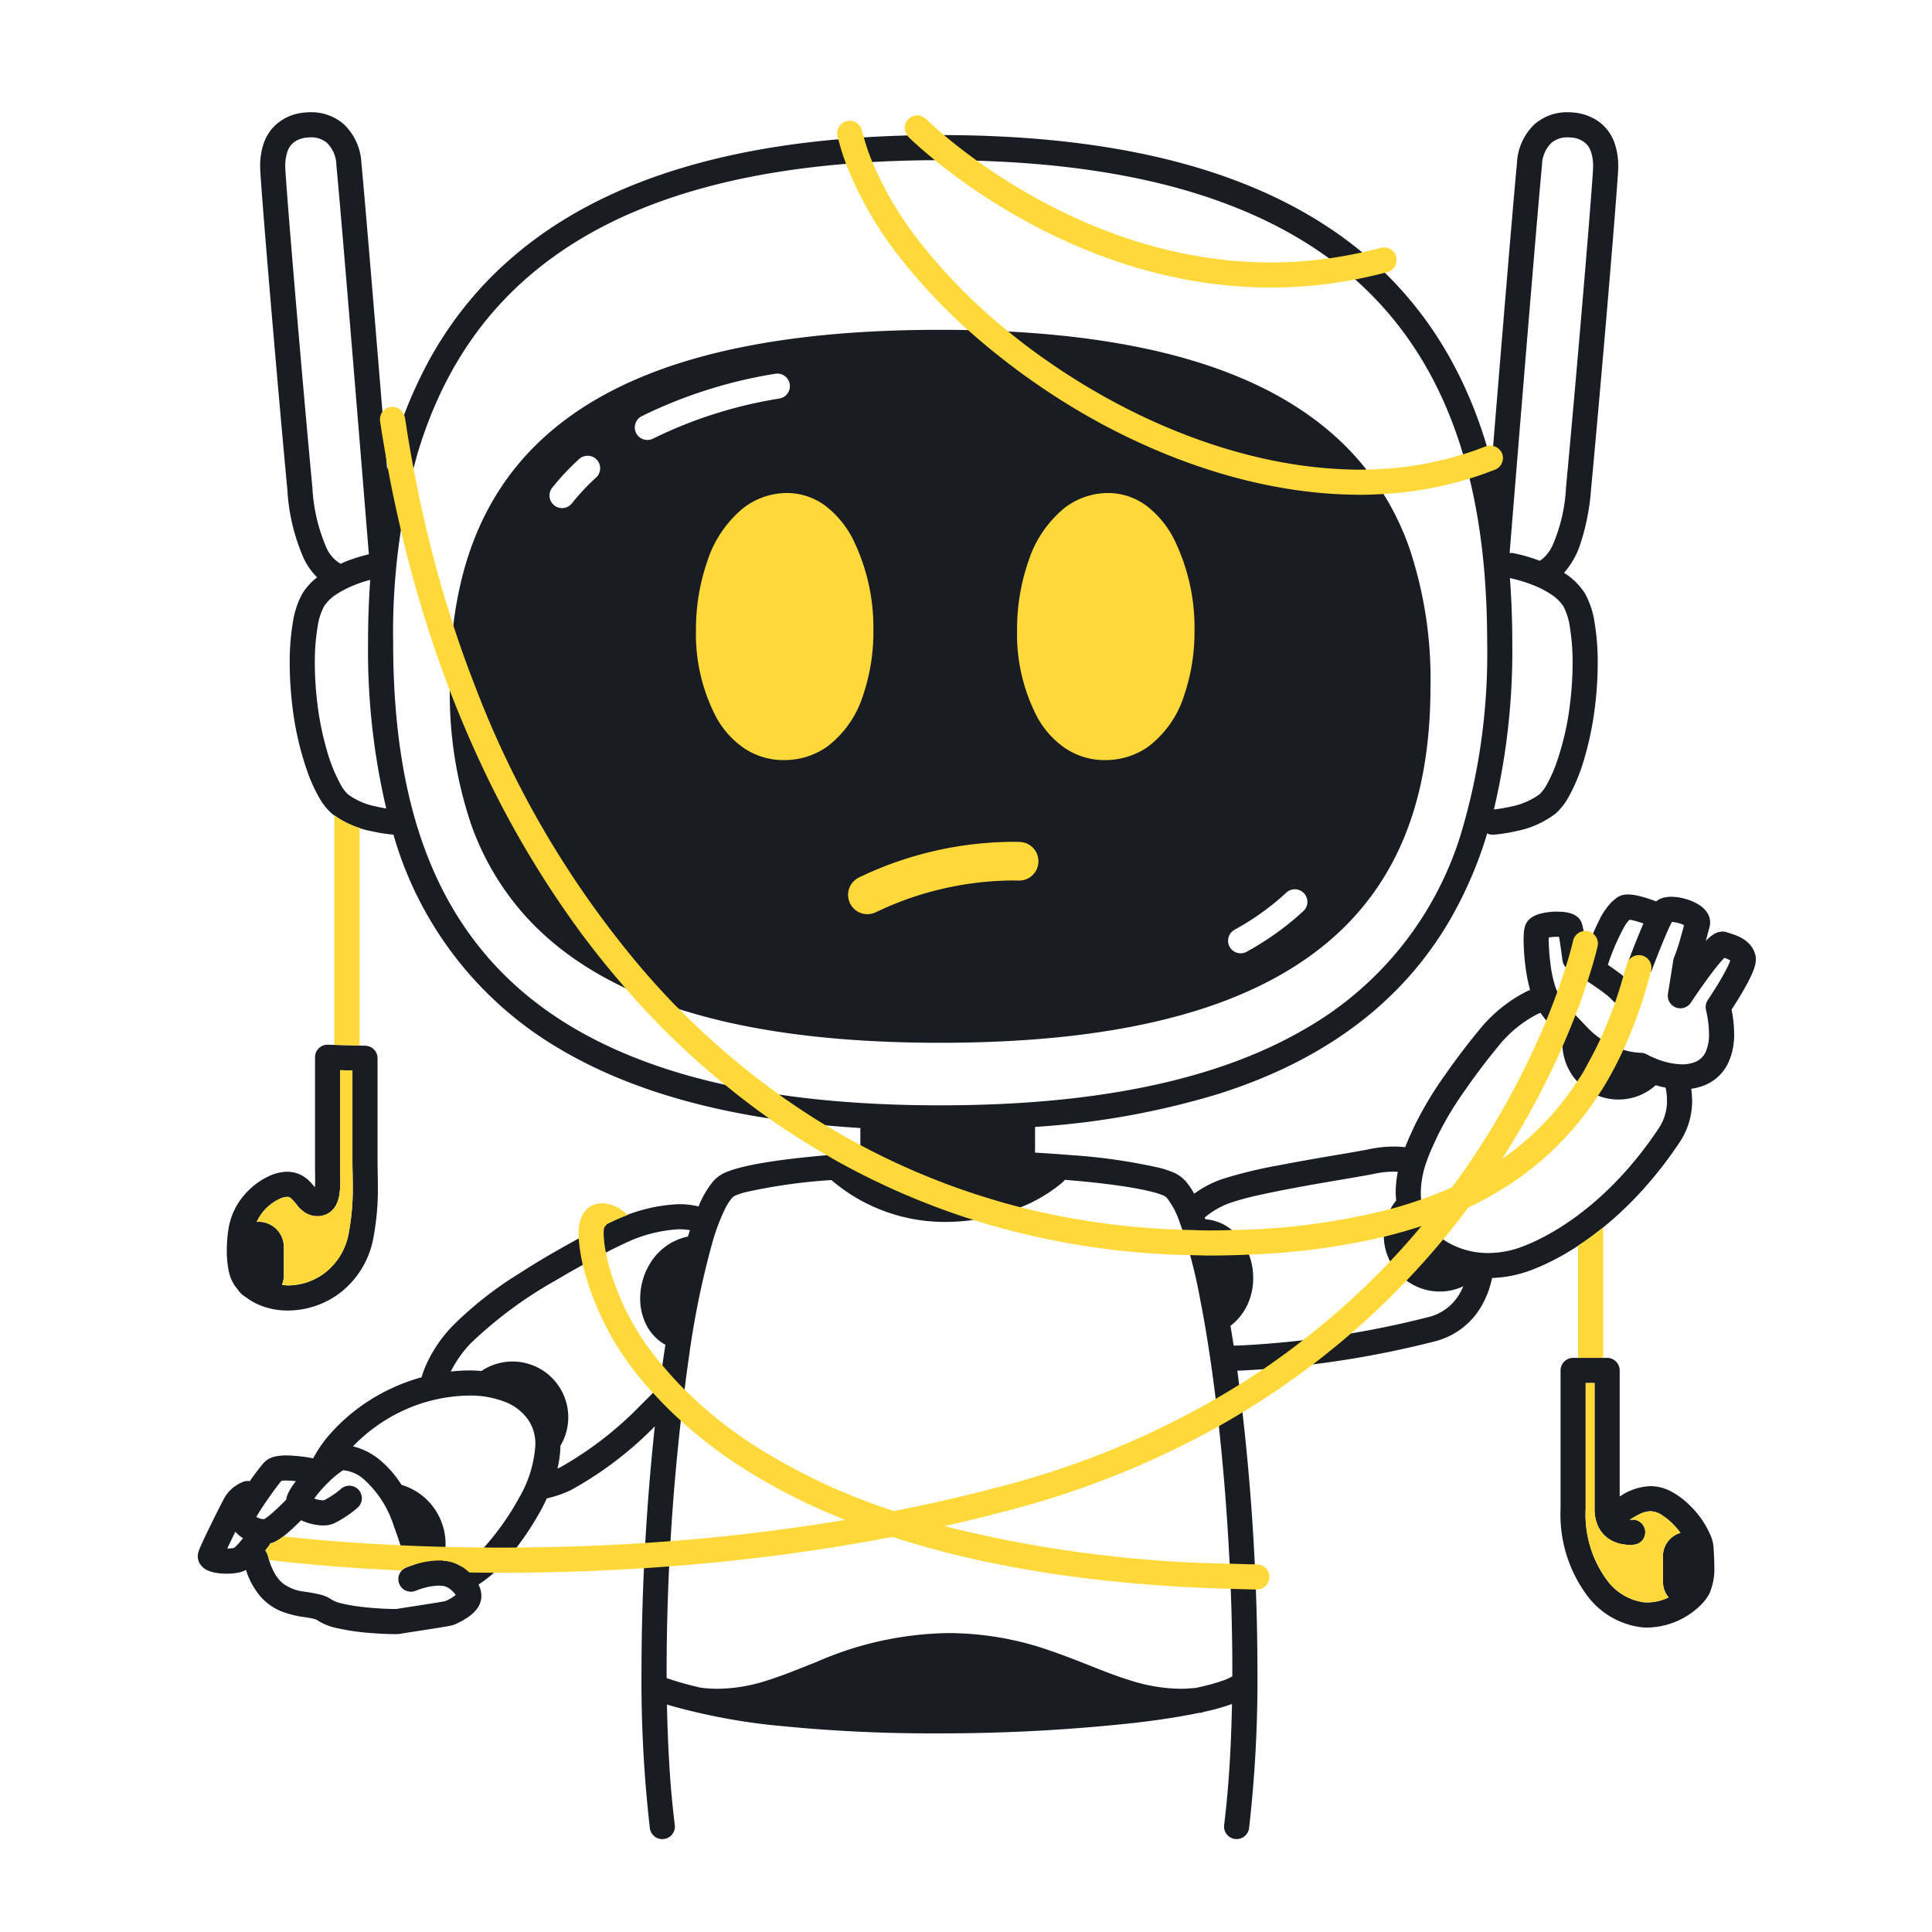 <svg xmlns="http://www.w3.org/2000/svg" width="200" height="200" fill="none"><path fill="#191C22" d="M177.158 159.144a9.552 9.552 0 0 0-2.28-3.355 8.176 8.176 0 0 0-1.78-1.337 4.673 4.673 0 0 0-2.207-.609 5.91 5.91 0 0 0-3.028.954l-.194.119v-13.049a1.309 1.309 0 0 0-.381-.92 1.305 1.305 0 0 0-.919-.38h-3.521a1.3 1.3 0 0 0-1.3 1.3v14.335a14.056 14.056 0 0 0 2.809 9.045 8.258 8.258 0 0 0 5.68 3.219c.162.01.322.016.481.016a8.01 8.01 0 0 0 5.581-2.368c.344-.339.634-.728.861-1.154.38-.895.553-1.865.504-2.837 0-.663-.042-1.332-.081-1.962a3.735 3.735 0 0 0-.225-1.017Zm-4.432 6.221a5.087 5.087 0 0 1-2.208.517 4.88 4.88 0 0 1-.315-.011 5.701 5.701 0 0 1-3.828-2.264 11.47 11.47 0 0 1-2.227-7.405v-13.035h.921v13.035l.001.01.002.022c-.01.641.129 1.276.406 1.854.36.713.972 1.267 1.718 1.555.492.19 1.016.285 1.543.282.17.001.339-.009.506-.031a1.299 1.299 0 0 0-.35-2.573v-.003l-.156.007-.03-.002c.313-.191.615-.38.916-.53a2.808 2.808 0 0 1 1.266-.35 2.32 2.32 0 0 1 1.14.393 7.122 7.122 0 0 1 1.928 1.851 2.498 2.498 0 0 0-1.809 2.392v2.694a2.49 2.49 0 0 0 .584 1.588l-.008.004ZM24.343 133.154c.06.082.132.153.197.231.226.372.541.682.918.901.403.309.843.567 1.308.769a7.6 7.6 0 0 0 3.045.61 8.96 8.96 0 0 0 5.4-1.835 9.263 9.263 0 0 0 3.425-5.602c.345-1.799.506-3.628.481-5.46 0-1.05-.034-1.956-.033-2.589v-10.626a1.296 1.296 0 0 0-1.265-1.299l-3.872-.106a1.299 1.299 0 0 0-1.335 1.3v11.257c0 .522.013 1.017.013 1.452.003.286-.007.542-.024.76a7.768 7.768 0 0 0-.585-.662 3.41 3.41 0 0 0-.951-.666 3.212 3.212 0 0 0-1.362-.29 4.53 4.53 0 0 0-1.825.438 7.543 7.543 0 0 0-2.554 1.926 7.051 7.051 0 0 0-1.633 3.329 14.26 14.26 0 0 0-.212 2.473c-.005.633.047 1.265.156 1.889.1.645.34 1.26.708 1.8Zm3.48-8.32a4.68 4.68 0 0 1 1.12-.725c.237-.118.496-.189.76-.21a.56.56 0 0 1 .35.094c.276.241.522.514.733.813.216.267.47.501.754.695.391.259.85.397 1.32.397a2.16 2.16 0 0 0 1.403-.493c.26-.224.468-.503.607-.818.166-.388.268-.8.304-1.221.038-.402.055-.805.051-1.209 0-.483-.013-.975-.013-1.452v-9.921l1.272.034v9.361c0 .714.033 1.593.033 2.589a24.535 24.535 0 0 1-.427 4.933 6.653 6.653 0 0 1-2.457 4.062 6.371 6.371 0 0 1-3.822 1.302 5.145 5.145 0 0 1-.62-.059c.125-.308.19-.637.192-.969v-2.947a2.617 2.617 0 0 0-2.614-2.615c-.068.001-.132.016-.198.021a4.925 4.925 0 0 1 1.253-1.662Z"/><path fill="#191C22" d="m181.706 98.823-.001-.002a2.626 2.626 0 0 0-.637-1.127 3.65 3.65 0 0 0-1.283-.834c-.402-.164-.764-.265-1.006-.347a1.473 1.473 0 0 0-.465-.075 1.684 1.684 0 0 0-.806.215 3.59 3.59 0 0 0-.785.61c-.047.047-.095.105-.142.154.117-.426.243-.9.394-1.474.039-.147.059-.3.059-.453a1.857 1.857 0 0 0-.234-.892 2.597 2.597 0 0 0-.832-.875 5.182 5.182 0 0 0-1.436-.653 5.572 5.572 0 0 0-1.53-.237 3.057 3.057 0 0 0-.823.103 1.995 1.995 0 0 0-.734.376c-.18-.069-.502-.188-.898-.314-.293-.093-.62-.189-.955-.265a4.915 4.915 0 0 0-1.06-.139 2.353 2.353 0 0 0-.541.059 1.695 1.695 0 0 0-.706.345 5.835 5.835 0 0 0-.529.468 7.067 7.067 0 0 0-1.186 1.752 29.36 29.36 0 0 0-1.34 3.156 69.867 69.867 0 0 0-.28-1.879c-.03-.174-.059-.334-.089-.48a3.987 3.987 0 0 0-.11-.43 1.492 1.492 0 0 0-.38-.599 1.816 1.816 0 0 0-.637-.39 3.38 3.38 0 0 0-.769-.177 6.403 6.403 0 0 0-.777-.045 7.06 7.06 0 0 0-1.626.18 3.363 3.363 0 0 0-.808.3 2.06 2.06 0 0 0-.44.317 1.657 1.657 0 0 0-.414.62 2.834 2.834 0 0 0-.149.74c-.02.232-.028.483-.028.76.009.952.078 1.903.205 2.846.099.793.255 1.578.466 2.349-.128.056-.253.096-.381.158a15.167 15.167 0 0 0-4.943 4.041 69.919 69.919 0 0 0-3.467 4.578 36.443 36.443 0 0 0-3.17 5.281c-.231.512-.609 1.288-.97 2.215a10.772 10.772 0 0 0-1.177-.068c-.876.003-1.749.098-2.605.283-.478.102-1.478.275-2.72.486-1.87.319-4.318.732-6.634 1.184a45.997 45.997 0 0 0-5.922 1.451c-.993.359-1.931.856-2.786 1.475a7.533 7.533 0 0 0-.74-1.117 3.626 3.626 0 0 0-1.215-.995 9.395 9.395 0 0 0-1.591-.554 58.909 58.909 0 0 0-9.205-1.326c-1.186-.1-2.441-.185-3.719-.261v-2.659a83.479 83.479 0 0 0 18.957-3.407c11.612-3.67 19.328-9.973 24.026-18.083a42.277 42.277 0 0 0 3.823-8.894c.193.099.409.145.626.135a16.644 16.644 0 0 0 2.331-.36 9.873 9.873 0 0 0 4.135-1.836 6.47 6.47 0 0 0 1.348-1.734 19.283 19.283 0 0 0 1.64-4.043 33.319 33.319 0 0 0 1.103-5.507c.168-1.42.253-2.848.257-4.277a24.765 24.765 0 0 0-.325-4.204 8.789 8.789 0 0 0-1.012-3.041 6.952 6.952 0 0 0-2.112-2.085c-.014-.01-.028-.016-.042-.025a8.332 8.332 0 0 0 1.652-2.86c.62-1.86 1.005-3.79 1.145-5.746.935-9.897 2.461-27.748 2.793-32.804.015-.233.023-.459.023-.678a7.128 7.128 0 0 0-.351-2.319 4.642 4.642 0 0 0-1.752-2.364 5.299 5.299 0 0 0-2.45-.87 6.18 6.18 0 0 0-.677-.038 5.104 5.104 0 0 0-3.414 1.229 5.894 5.894 0 0 0-1.833 3.99c-.409 4.228-1.753 20.546-2.622 31.182a51.748 51.748 0 0 0-.499-1.822c-2.811-9.428-8.228-17.577-17.346-23.268-9.114-5.696-21.828-8.946-39.247-8.947-11.616 0-21.132 1.445-28.893 4.096-11.64 3.965-19.322 10.708-23.981 19.161a46.835 46.835 0 0 0-4.373 11.369c-.867-10.612-2.254-27.464-2.67-31.771a5.894 5.894 0 0 0-1.833-3.99 5.104 5.104 0 0 0-3.414-1.229 6.16 6.16 0 0 0-.678.038 5.01 5.01 0 0 0-3.168 1.487 4.798 4.798 0 0 0-1.033 1.747 7.125 7.125 0 0 0-.351 2.319c0 .22.008.445.023.679.332 5.055 1.858 22.906 2.793 32.803.132 2.457.708 4.87 1.699 7.123a7.11 7.11 0 0 0 1.38 1.953 6.439 6.439 0 0 0-1.5 1.64 8.814 8.814 0 0 0-1.012 3.041 24.746 24.746 0 0 0-.324 4.204c.003 1.43.089 2.858.256 4.277.264 2.4.803 4.761 1.606 7.038a16.58 16.58 0 0 0 1.137 2.512c.348.65.803 1.237 1.348 1.734a9.878 9.878 0 0 0 4.135 1.837c.744.168 1.498.286 2.258.354.012.039.021.08.033.118A37.708 37.708 0 0 0 58.2 108.734c7.602 4.443 17.685 7.229 30.864 8.038v2.562c-1.742.108-3.413.239-4.964.39-2.092.205-3.965.447-5.516.727-.776.14-1.471.29-2.081.453a9.434 9.434 0 0 0-1.592.554 3.64 3.64 0 0 0-1.215.995 10.015 10.015 0 0 0-1.382 2.436 8.844 8.844 0 0 0-2.025-.235c-2.316.1-4.587.672-6.674 1.681-.514.23-1.506.713-2.81 1.398-1.952 1.025-4.574 2.489-7.14 4.151a37.807 37.807 0 0 0-6.831 5.392 14.168 14.168 0 0 0-2.887 4.4c-.121.304-.219.602-.307.898a19.911 19.911 0 0 0-3.698 1.431 19.383 19.383 0 0 0-5.892 4.575 13.431 13.431 0 0 0-1.636 2.397c-.024-.006-.042-.023-.067-.028a16.26 16.26 0 0 0-2.686-.284 5.483 5.483 0 0 0-1.1.097 2.797 2.797 0 0 0-.592.189 1.966 1.966 0 0 0-.647.462c-.22.243-.475.567-.779.97a43.8 43.8 0 0 0-.691.949 1.259 1.259 0 0 0-.63.044 3.78 3.78 0 0 0-.769.396 3.735 3.735 0 0 0-1.25 1.337c-.24.444-.829 1.608-1.399 2.771-.284.58-.56 1.154-.781 1.632-.111.239-.208.454-.288.639a5.156 5.156 0 0 0-.194.509 1.496 1.496 0 0 0 .196 1.288c.192.274.456.489.763.621.311.135.64.226.977.27.328.048.66.071.992.07.353.002.707-.026 1.056-.083a3.08 3.08 0 0 0 .943-.306 7.758 7.758 0 0 0 1.539 2.799 5.78 5.78 0 0 0 1.917 1.4c.85.354 1.747.588 2.663.694.361.056.668.107.886.165.128.026.251.073.364.14a5.799 5.799 0 0 0 1.97.807c1.125.256 2.27.427 3.42.512 1.114.093 2.089.126 2.637.126.11 0 .204-.001.289-.004l.133-.008c.073-.006.145-.018.217-.033v.001c.027-.005.154-.027.318-.053.588-.094 1.755-.27 2.806-.435a99.938 99.938 0 0 0 1.417-.231c.197-.034.366-.065.507-.093l.2-.043c.09-.021.18-.048.266-.082a7.677 7.677 0 0 0 1.364-.725c.328-.216.625-.476.883-.774a2.6 2.6 0 0 0 .384-.606c.121-.267.185-.558.186-.852a2.706 2.706 0 0 0-.297-1.193 13.408 13.408 0 0 0 2.683-2.303 30.09 30.09 0 0 0 3.82-5.475c.2-.374.386-.756.564-1.141a11.824 11.824 0 0 0 2.48-.851 37.575 37.575 0 0 0 8.702-6.606 242.6 242.6 0 0 0-1.38 25.221c-.044 5.468.246 10.934.867 16.368a1.304 1.304 0 0 0 .947 1.094 1.294 1.294 0 0 0 .989-.125 1.305 1.305 0 0 0 .61-.788 1.3 1.3 0 0 0 .034-.507 100.207 100.207 0 0 1-.594-6.719 150.522 150.522 0 0 1-.216-5.741 63.533 63.533 0 0 0 12.052 2.239 157.21 157.21 0 0 0 15.901.74c6.848.017 13.691-.347 20.498-1.091 2.515-.294 4.722-.637 6.569-1.021.068-.007.133-.01.2-.017l.03-.003.05-.004a1.27 1.27 0 0 0 .302-.098c.084-.018.181-.036.264-.055a22.013 22.013 0 0 0 2.593-.738l.032-.013c-.08 4.225-.311 8.193-.712 11.669-.033.284-.063.575-.098.851a1.297 1.297 0 0 0 1.126 1.453 1.299 1.299 0 0 0 1.453-1.126 134.59 134.59 0 0 0 .867-16.367 238.807 238.807 0 0 0-2.083-30.99c.141-.003.279-.004.423-.01a100.938 100.938 0 0 0 20.116-3.045 7.758 7.758 0 0 0 4.721-3.603 9.807 9.807 0 0 0 1.113-2.935 12.55 12.55 0 0 0 3.986-.789c3.841-1.431 10.052-5.195 15.42-13.248a7.699 7.699 0 0 0 1.302-4.326 9.094 9.094 0 0 0-.097-1.222 5.76 5.76 0 0 0 1.316-.338 4.625 4.625 0 0 0 2.506-2.31c.436-.958.65-2.003.624-3.056a12.983 12.983 0 0 0-.266-2.494c.257-.393.642-.992 1.035-1.655.337-.571.678-1.18.951-1.758a8.16 8.16 0 0 0 .351-.855c.11-.304.171-.625.179-.948.001-.16-.02-.319-.061-.473Zm-19.197-33.925c.201 1.241.297 2.497.286 3.754a34.751 34.751 0 0 1-.239 3.976 28.912 28.912 0 0 1-1.466 6.446c-.258.73-.577 1.437-.952 2.115a4.14 4.14 0 0 1-.772 1.04 7.509 7.509 0 0 1-3.027 1.284 15.092 15.092 0 0 1-1.69.28 71.353 71.353 0 0 0 1.902-17.283c0-2.257-.082-4.48-.246-6.668.818.177 1.619.42 2.397.727a9.95 9.95 0 0 1 1.863.957c.509.323.946.748 1.282 1.249a6.5 6.5 0 0 1 .662 2.123Zm-5.828-12.637c.809-9.931 2.487-30.415 2.947-35.174.012-.86.358-1.68.964-2.29a2.509 2.509 0 0 1 1.695-.579c.131 0 .262.008.392.022a2.424 2.424 0 0 1 1.558.683c.213.233.373.51.469.81.151.477.222.976.211 1.476 0 .16-.006.329-.017.508-.327 4.982-1.856 22.866-2.787 32.73-.097 2.1-.58 4.164-1.427 6.088-.214.437-.5.834-.846 1.175-.138.13-.288.244-.449.342a18.842 18.842 0 0 0-.978-.34 16.337 16.337 0 0 0-1.799-.46 1.254 1.254 0 0 0-.339.008c.063-.789.208-2.573.406-5ZM32.336 50.446c-.931-9.863-2.46-27.747-2.787-32.73a7.712 7.712 0 0 1-.017-.507c-.011-.5.06-.999.21-1.476.13-.431.401-.807.77-1.068.377-.243.81-.389 1.258-.425.13-.014.26-.021.392-.021a2.507 2.507 0 0 1 1.694.578c.607.61.953 1.43.965 2.29.307 3.168 1.156 13.338 1.926 22.698a15363.157 15363.157 0 0 1 1.437 17.594c-.787.187-1.56.426-2.315.716-.197.077-.406.178-.61.267a3.543 3.543 0 0 1-1.487-1.711 18.013 18.013 0 0 1-1.436-6.205Zm6.504 33.02a7.2 7.2 0 0 1-2.82-1.236 4.12 4.12 0 0 1-.773-1.042 16.82 16.82 0 0 1-1.403-3.487c-.48-1.66-.82-3.356-1.014-5.073a34.503 34.503 0 0 1-.24-3.976 22.181 22.181 0 0 1 .286-3.754c.098-.74.322-1.459.662-2.123.35-.519.805-.957 1.337-1.285a11.63 11.63 0 0 1 2.871-1.296c.21-.066.404-.12.58-.169a91.12 91.12 0 0 0-.226 6.485 71.43 71.43 0 0 0 1.884 17.182 14.468 14.468 0 0 1-1.144-.227Zm30.492 27.307c-11.125-3.539-18.178-9.377-22.565-16.91-4.381-7.538-6.069-16.876-6.067-27.353a68.5 68.5 0 0 1 2.523-19.567c2.69-8.959 7.684-16.453 16.233-21.81 8.553-5.35 20.763-8.552 37.87-8.55 11.401-.001 20.635 1.421 28.052 3.955 11.125 3.812 18.169 10.06 22.546 17.959 4.369 7.901 6.029 17.535 6.027 28.013a64.884 64.884 0 0 1-2.547 19.24 35.075 35.075 0 0 1-16.265 20.74c-8.559 5.009-20.769 7.935-37.813 7.933-11.36.001-20.58-1.298-27.994-3.65Zm-41.154 43.775c.23-.32.452-.618.641-.862.123-.159.224-.283.309-.384a3.07 3.07 0 0 1 .533-.037c.324.004.648.025.97.063-.154.202-.302.402-.428.594a5.243 5.243 0 0 0-.378.667 2.34 2.34 0 0 0-.2.659c-.256.261-.563.567-.882.866-.308.291-.626.575-.896.792a3.673 3.673 0 0 1-.502.355l-.056.004a1.676 1.676 0 0 1-.754-.235c.084-.149.189-.326.307-.514.371-.593.874-1.328 1.336-1.968Zm-3.194 4.899c-.167.2-.341.398-.49.55l-.196.187-.055.044c-.081.023-.163.04-.247.049a4.165 4.165 0 0 1-.473.029c.246-.523.544-1.139.844-1.744.227.263.494.489.792.669-.057.072-.115.143-.175.216Zm22.143 5.706a4.745 4.745 0 0 1-1.017.59c-.05.011-.15.031-.287.056-.61.111-1.768.291-2.785.448l-1.354.209a36.72 36.72 0 0 0-.459.073l-.158.027-.024.005a6.554 6.554 0 0 1-.18.002 32.954 32.954 0 0 1-3.468-.224 16.977 16.977 0 0 1-1.965-.338 3.678 3.678 0 0 1-1.074-.393 3.508 3.508 0 0 0-1.096-.51 16.547 16.547 0 0 0-1.752-.331 4.62 4.62 0 0 1-2.146-.796 3.536 3.536 0 0 1-.875-1.007 7.044 7.044 0 0 1-.754-1.929 1.273 1.273 0 0 0-.277-.516c.263-.341.44-.589.449-.601.024-.047.046-.095.064-.145.136-.028.269-.068.398-.119.455-.224.88-.508 1.26-.845.54-.45 1.085-.975 1.546-1.433.28.13.569.239.865.325.46.133.935.204 1.413.211.432.011.86-.082 1.248-.272.846-.43 1.635-.964 2.348-1.59a1.301 1.301 0 0 0-.84-2.25 1.3 1.3 0 0 0-.932.348 9.14 9.14 0 0 1-1.725 1.157l-.099.007a3.191 3.191 0 0 1-.922-.183c.012-.017.021-.032.034-.048.431-.578.907-1.121 1.423-1.624.46-.464.964-.881 1.506-1.246l.062-.005c.81.082 1.572.427 2.168.983a10.852 10.852 0 0 1 3.03 4.738 51.78 51.78 0 0 1 1.034 3.1 1.286 1.286 0 0 0 1.185.92 10.08 10.08 0 0 0-.95.333 1.298 1.298 0 0 0-.68 1.705 1.303 1.303 0 0 0 1.703.686l.002-.001c.264-.106.534-.198.807-.274a6.119 6.119 0 0 1 1.579-.252c.278-.01.555.037.814.139.268.14.51.325.714.548.08.086.15.18.21.281-.016.014-.024.025-.043.041ZM35.272 154.15Zm18.476.879a27.484 27.484 0 0 1-3.482 4.984c-.74.836-1.606 1.55-2.567 2.117a3.533 3.533 0 0 0-1.815-.568 6.387 6.387 0 0 0-4.322-7.852 10.89 10.89 0 0 0-2.185-2.527 6.889 6.889 0 0 0-2.835-1.456 17.23 17.23 0 0 1 4.584-3.407 16.794 16.794 0 0 1 7.422-1.852 9.904 9.904 0 0 1 3.724.652 5.227 5.227 0 0 1 2.434 1.894c.492.756.74 1.645.714 2.547a12.264 12.264 0 0 1-1.672 5.468Zm12.617-9.611a36.59 36.59 0 0 1-8.41 6.502c-.077.038-.166.065-.246.101.188-.773.29-1.563.307-2.357a5.771 5.771 0 0 0-8.18-7.739 14.833 14.833 0 0 0-1.288-.057c-.63.004-1.26.042-1.885.114a12.195 12.195 0 0 1 2.072-2.933 43.493 43.493 0 0 1 8.819-6.518 96.482 96.482 0 0 1 4.46-2.497 55.39 55.39 0 0 1 2.661-1.326 14.631 14.631 0 0 1 5.614-1.454c.379-.002.757.03 1.13.094-.068.216-.135.434-.201.659-.01.002-.021.001-.032.003a6.004 6.004 0 0 0-3.684 2.464 6.924 6.924 0 0 0-1.23 3.937 5.99 5.99 0 0 0 .724 2.915 4.922 4.922 0 0 0 1.886 1.886 171.048 171.048 0 0 0-.602 4.266 74.645 74.645 0 0 1-1.915 1.94Zm60.246 28.551c-.937.32-1.893.577-2.864.77-.318.024-.624.044-.94.068-.176.006-.354.015-.527.015a17.597 17.597 0 0 1-5.195-.845c-2.545-.77-5.129-1.982-8.153-3.026a32.066 32.066 0 0 0-10.76-1.896 35.133 35.133 0 0 0-13.61 2.974c-1.842.728-3.541 1.435-5.207 1.95a16.8 16.8 0 0 1-5.04.842c-.605 0-1.21-.039-1.81-.118a34.683 34.683 0 0 1-3.48-.98l-.014-.002c-.001-.282-.005-.56-.005-.844a233.799 233.799 0 0 1 2.308-32.383 90.032 90.032 0 0 1 2.433-11.877c.341-1.223.792-2.412 1.348-3.553.168-.337.37-.656.603-.952.09-.122.202-.226.331-.306.37-.163.753-.294 1.146-.391a57.018 57.018 0 0 1 8.752-1.246l.136-.01a18.061 18.061 0 0 0 11.839 4.335 20.82 20.82 0 0 0 7.17-1.3 15.765 15.765 0 0 0 4.965-2.835c.071-.067.134-.142.187-.224.684.056 1.356.114 1.999.177 2.043.2 3.858.436 5.307.698.724.13 1.356.267 1.871.405.393.097.776.228 1.146.39.128.081.241.185.331.307a8.737 8.737 0 0 1 1.189 2.262 49.605 49.605 0 0 1 2.146 7.998c1.996 10.02 3.359 25.153 3.357 38.506 0 .22-.003.435-.003.654a5.286 5.286 0 0 1-.956.437Zm24.499-40.063a5.124 5.124 0 0 1-3.168 2.419 98.523 98.523 0 0 1-19.549 2.955c-.211.01-.415.015-.613.015-.025 0-.047-.003-.072-.003-.107-.695-.217-1.376-.329-2.044a5.945 5.945 0 0 0 1.703-2.072 6.524 6.524 0 0 0 .649-2.869 6.751 6.751 0 0 0-1.311-4.037 5.342 5.342 0 0 0-1.62-1.439 4.868 4.868 0 0 0-2.022-.613l-.066-.184a8.69 8.69 0 0 1 2.575-1.493 29.647 29.647 0 0 1 3.351-.893c2.079-.458 4.566-.905 6.728-1.278 2.171-.375 3.988-.669 4.855-.852a9.881 9.881 0 0 1 2.065-.227c.143 0 .277.012.415.019a11.036 11.036 0 0 0-.219 2.13c0 .272.026.553.05.834a5.791 5.791 0 0 0 6.672 9.006l-.484-1.206.484 1.206c.098-.039.184-.094.278-.137a6.4 6.4 0 0 1-.372.763Zm20.592-17.089c-5.049 7.582-10.837 11.016-14.163 12.252a9.91 9.91 0 0 1-3.461.643 8.332 8.332 0 0 1-3.804-.887 5.586 5.586 0 0 1-2.257-1.985 6.467 6.467 0 0 1-.935-3.4 9.89 9.89 0 0 1 .624-3.268c.355-1.006.785-1.871 1.096-2.558a34.415 34.415 0 0 1 2.934-4.865 67.065 67.065 0 0 1 3.329-4.395 12.564 12.564 0 0 1 4.083-3.371c.112-.054.218-.088.328-.136.164.249.342.489.533.718.487.584 1.048 1.149 1.773 1.905-.018.184-.041.368-.041.554a5.801 5.801 0 0 0 7.963 5.381l-.484-1.206.484 1.206a5.772 5.772 0 0 0 1.696-1.067c.315.098.661.183 1.022.256.097.44.146.888.146 1.338a5.075 5.075 0 0 1-.866 2.885Zm7.055-16.564a28.007 28.007 0 0 1-1.25 2.164c-.203.322-.383.599-.512.794l-.15.227-.052.077a1.298 1.298 0 0 0-.192 1.024c.196.808.302 1.636.316 2.467a4.413 4.413 0 0 1-.36 1.914 2 2 0 0 1-1.126 1.034 3.58 3.58 0 0 1-1.312.227 7.393 7.393 0 0 1-2.501-.514 9.936 9.936 0 0 1-1.065-.475l-.052-.028-.009-.005a1.313 1.313 0 0 0-.63-.171l-.03-.001a6.844 6.844 0 0 1-1.891-.35 8.724 8.724 0 0 1-3.71-2.365c-1.052-1.117-1.762-1.811-2.222-2.368a5.338 5.338 0 0 1-1.003-1.769 12.23 12.23 0 0 1-.5-2.339 20.391 20.391 0 0 1-.183-2.506c0-.088.001-.165.004-.24a5.035 5.035 0 0 1 .861-.075c.074-.001.138.005.207.008.01.06.02.112.03.177.076.47.157 1.036.218 1.481l.102.769a1.303 1.303 0 0 0 .624.953l.162.098c.371.224 1.323.808 2.265 1.441.47.316.938.645 1.32.938.272.198.526.42.759.662a1.288 1.288 0 0 0 1.39.401 1.301 1.301 0 0 0 .595-2.08 8.542 8.542 0 0 0-1.356-1.192 29.09 29.09 0 0 0-1.059-.75 22.647 22.647 0 0 1 1.757-4.044c.117-.2.255-.385.413-.554.028-.028.055-.05.081-.074.088.012.201.032.321.06.368.088.731.195 1.087.322l.027.009-.016.035c-.718 1.656-1.494 3.727-1.498 3.738a1.299 1.299 0 0 0 .761 1.673c.323.121.681.109.995-.033.313-.143.558-.405.679-.727 0-.001.11-.294.286-.749a84.31 84.31 0 0 1 1.065-2.641c.195-.458.387-.886.545-1.209.047-.094.089-.176.128-.25.399.029.79.125 1.156.287.039.017.064.034.098.052a56.675 56.675 0 0 1-.485 1.757 19.43 19.43 0 0 1-.554 1.605 1.275 1.275 0 0 0-.074.271l-.55 3.466c-.046.294.009.595.157.853a1.3 1.3 0 0 0 2.214.065l.147-.221a62.46 62.46 0 0 1 2.035-2.875c.42-.554.841-1.073 1.163-1.413.046-.049.083-.084.124-.125a3.3 3.3 0 0 1 .485.196c.043.022.085.048.126.076a6.845 6.845 0 0 1-.361.822Z"/><path fill="#191C22" d="M122.196 105.104c9.969-2.754 16.532-7.453 20.517-13.43 3.988-5.975 5.371-13.104 5.37-20.629a42.624 42.624 0 0 0-2.179-14.293 28.1 28.1 0 0 0-5.343-9.21c-3.637-4.157-8.806-7.52-15.866-9.825-7.064-2.306-16.027-3.574-27.37-3.575-10.083 0-18.285 1.003-24.945 2.845-9.982 2.753-16.529 7.454-20.492 13.433-3.966 5.976-5.322 13.103-5.322 20.625a42.31 42.31 0 0 0 2.206 14.297 28.2 28.2 0 0 0 5.375 9.209c3.652 4.156 8.83 7.518 15.884 9.823 7.058 2.306 16 3.574 27.294 3.575 10.04-.001 18.22-1.003 24.871-2.845ZM57.191 50.458a25.479 25.479 0 0 1 2.783-2.96 1.3 1.3 0 0 1 1.748 1.924 22.89 22.89 0 0 0-2.5 2.659 1.3 1.3 0 1 1-2.03-1.623Zm10.395-5.045a1.3 1.3 0 0 1-1.192-2.31 48.609 48.609 0 0 1 13.872-4.412 1.3 1.3 0 0 1 .452 2.56 46.043 46.043 0 0 0-13.132 4.162Zm67.299 48.934c-.26.242-.527.48-.801.715a29.237 29.237 0 0 1-4.07 2.913c-.313.187-.631.37-.955.548a1.3 1.3 0 0 1-1.257-2.276c.3-.165.592-.334.879-.505a26.593 26.593 0 0 0 3.71-2.653c.247-.212.489-.428.724-.646a1.301 1.301 0 1 1 1.77 1.904ZM20.54 160.664v-.006.006Z"/><path fill="#FFD93A" d="M37.21 85.696a8.731 8.731 0 0 1-2.6-1.296v23.766l2.6.071v-22.54ZM165.959 127.058a32.072 32.072 0 0 1-2.6 1.904v11.605h2.6v-13.509ZM173.959 158.687a7.122 7.122 0 0 0-1.928-1.851 2.317 2.317 0 0 0-1.14-.393 2.808 2.808 0 0 0-1.266.35c-.301.15-.603.339-.915.53l.03.002.155-.007v.003a1.3 1.3 0 0 1 .351 2.573 3.726 3.726 0 0 1-.506.031 4.22 4.22 0 0 1-1.544-.282 3.229 3.229 0 0 1-1.718-1.555 4.141 4.141 0 0 1-.406-1.854l-.002-.022-.001-.01v-13.035h-.921v13.035a11.47 11.47 0 0 0 2.227 7.405 5.72 5.72 0 0 0 3.828 2.265 5.086 5.086 0 0 0 2.523-.507l.009-.004a2.49 2.49 0 0 1-.585-1.588v-2.694a2.5 2.5 0 0 1 1.809-2.392ZM29.383 129.09v2.947a2.621 2.621 0 0 1-.192.969c.205.032.412.052.62.059a6.371 6.371 0 0 0 3.822-1.302 6.653 6.653 0 0 0 2.456-4.062c.309-1.625.452-3.278.428-4.933 0-.996-.034-1.875-.034-2.589v-9.361l-1.272-.034v9.921c0 .477.013.968.014 1.452.004.403-.014.807-.052 1.209a3.965 3.965 0 0 1-.304 1.221 2.3 2.3 0 0 1-.607.818 2.16 2.16 0 0 1-1.403.493c-.47 0-.928-.138-1.32-.398a3.52 3.52 0 0 1-.754-.694 4.51 4.51 0 0 0-.733-.813.554.554 0 0 0-.35-.094c-.264.02-.523.092-.76.21a4.925 4.925 0 0 0-2.371 2.387c.066-.006.13-.02.197-.021a2.62 2.62 0 0 1 2.615 2.615ZM76.992 77.43a7.343 7.343 0 0 0 4.162 1.255c.133 0 .269-.003.406-.01a7.602 7.602 0 0 0 4.082-1.395 10.634 10.634 0 0 0 3.66-5.175 20.364 20.364 0 0 0 1.11-6.84 20.7 20.7 0 0 0-2.13-9.473 10.111 10.111 0 0 0-2.763-3.373 6.654 6.654 0 0 0-4.502-1.367 7.428 7.428 0 0 0-4.077 1.546 11.809 11.809 0 0 0-3.714 5.488 21.555 21.555 0 0 0-1.18 7.168 18.538 18.538 0 0 0 2.105 9.009 9.34 9.34 0 0 0 2.84 3.167ZM110.232 77.43a7.345 7.345 0 0 0 4.162 1.255c.134 0 .269-.003.406-.01a7.6 7.6 0 0 0 4.082-1.395 10.629 10.629 0 0 0 3.66-5.175 20.358 20.358 0 0 0 1.111-6.84 20.71 20.71 0 0 0-2.13-9.473 10.119 10.119 0 0 0-2.763-3.373 6.655 6.655 0 0 0-4.502-1.367 7.427 7.427 0 0 0-4.078 1.546 11.805 11.805 0 0 0-3.714 5.488 21.558 21.558 0 0 0-1.18 7.168 18.535 18.535 0 0 0 2.106 9.01 9.33 9.33 0 0 0 2.84 3.166ZM105.295 91.153l.115.003.024.001a2 2 0 0 0 .219-3.993 16.53 16.53 0 0 0-.848-.018 37.122 37.122 0 0 0-15.906 3.701 2.001 2.001 0 0 0 .261 3.687 2.001 2.001 0 0 0 1.527-.109 33.227 33.227 0 0 1 14.118-3.279c.217 0 .383.004.49.007Z"/><path fill="#FFD93A" d="M166.016 112.507c.275-.452.542-.911.798-1.377l.059-.113c.417-.763.807-1.548 1.176-2.348a48.497 48.497 0 0 0 2.862-8.159l.006-.022A1.301 1.301 0 0 0 169 99.05a1.297 1.297 0 0 0-.6.787c-.108.419-.239.813-.355 1.223a51.64 51.64 0 0 1-.845 2.7 40.985 40.985 0 0 1-1.512 3.768c-.368.8-.761 1.577-1.178 2.331-.238.431-.459.877-.713 1.293-.165.268-.346.522-.517.784a28.843 28.843 0 0 1-7.791 8.04 84.76 84.76 0 0 0 6.277-11.686c.084-.192.169-.385.25-.574.4-.93.757-1.811 1.076-2.635a68.915 68.915 0 0 0 1.548-4.435c.522-1.69.739-2.674.747-2.705a1.298 1.298 0 0 0-.477-1.296 1.197 1.197 0 0 0-.981-.26 1.29 1.29 0 0 0-1.082 1l-.005.02c-.035.158-.262 1.128-.761 2.716-.227.725-.512 1.58-.861 2.543a71.153 71.153 0 0 1-1.15 2.972 81.813 81.813 0 0 1-8.439 15.44 85.651 85.651 0 0 1-1.327 1.838 39.113 39.113 0 0 1-3.179 1.258 44.577 44.577 0 0 1-3.18.987 70.016 70.016 0 0 1-16.456 2.17c-.33.008-.642.028-.977.034-.468.007-.935.011-1.401.011-.622 0-1.232-.032-1.849-.046-.285-.006-.571-.011-.855-.021a78.203 78.203 0 0 1-16.799-2.338c-1.571-.4-3.115-.86-4.641-1.356a71.848 71.848 0 0 1-5.225-1.928 73.761 73.761 0 0 1-6.678-3.147 77.722 77.722 0 0 1-3.58-2.036 76.468 76.468 0 0 1-4.859-3.208 80.203 80.203 0 0 1-10.334-8.843c-.16-.163-.329-.316-.489-.481a85.587 85.587 0 0 1-3.453-3.808 100.051 100.051 0 0 1-17.182-29.165 118.313 118.313 0 0 1-2.238-6.257 129.57 129.57 0 0 1-4.124-16.275 139.92 139.92 0 0 1-.885-5.243 1.236 1.236 0 0 0-.092-.253 1.282 1.282 0 0 0-1.384-.842 1.3 1.3 0 0 0-1.096 1.476c.192 1.302.412 2.587.637 3.869.053.3.097.606.152.906.401 2.199.867 4.356 1.365 6.492a126.444 126.444 0 0 0 5.071 16.636 116.114 116.114 0 0 0 3.273 7.695A102.432 102.432 0 0 0 60.09 96.507a92.106 92.106 0 0 0 4.642 5.768 88.34 88.34 0 0 0 3.205 3.506 83.556 83.556 0 0 0 7.113 6.51 80.097 80.097 0 0 0 4.577 3.496 78.176 78.176 0 0 0 5.97 3.801c.227.131.448.272.676.4a76.57 76.57 0 0 0 14.444 6.285 79.955 79.955 0 0 0 22.478 3.655c.16.003.319.009.479.011.481.008.954.035 1.437.035.404 0 .808-.004 1.214-.01l.11-.001.12-.001a98.632 98.632 0 0 0 2.721-.082 72.591 72.591 0 0 0 13.977-1.848 52.121 52.121 0 0 0 3.89-1.107c-.247.294-.485.587-.739.881-.16.186-.322.371-.485.556l-.031.035a81.436 81.436 0 0 1-1.977 2.171 79.805 79.805 0 0 1-9.036 8.172 79.903 79.903 0 0 1-4.107 3 81.341 81.341 0 0 1-4.924 3.069 88.824 88.824 0 0 1-21.401 8.849 171.595 171.595 0 0 1-11.904 2.763 63.546 63.546 0 0 1-14.526-6.828 43.692 43.692 0 0 1-7.16-5.758 35.722 35.722 0 0 1-2.284-2.503 26.605 26.605 0 0 1-5.683-10.868 24.684 24.684 0 0 1-.164-.797 11.146 11.146 0 0 1-.232-1.965 2.23 2.23 0 0 1 .068-.632l.016-.044.003-.006-.005-.003c.101-.089.188-.195.257-.311.316-.154.593-.286.785-.371.416-.185.877-.379 1.37-.567a6.164 6.164 0 0 0-.878-.658 3.495 3.495 0 0 0-1.769-.547 2.303 2.303 0 0 0-1.463.508v.001h-.001l-.003.003a2.513 2.513 0 0 0-.79 1.209c-.136.46-.2.938-.19 1.418 0 .161.011.334.022.506.069.921.209 1.835.418 2.734l.018.086a29.92 29.92 0 0 0 7.25 13.155c.171.189.34.379.519.568a41.38 41.38 0 0 0 2.35 2.306 47.673 47.673 0 0 0 6.13 4.717 62.768 62.768 0 0 0 10.907 5.565 205.401 205.401 0 0 1-18.091 2.199c-.88.068-1.752.131-2.617.188-4.736.31-9.206.447-13.334.474-.512.004-1.032.009-1.534.009-.628 0-1.234-.006-1.844-.011a233.742 233.742 0 0 1-5.868-.119 217.812 217.812 0 0 1-10.417-.601 155.284 155.284 0 0 1-4.476-.436 4.728 4.728 0 0 1-.957.612 2.391 2.391 0 0 1-.397.119c-.019.05-.04.098-.065.145-.01.012-.186.26-.449.601.131.148.226.325.277.516.04.162.085.308.129.454 2.163.266 7.004.788 13.732 1.09.121-.128.267-.229.428-.299a9.782 9.782 0 0 1 1.066-.369 8.665 8.665 0 0 1 2.344-.367 4.55 4.55 0 0 1 1.89.373c.432.204.83.471 1.184.792.025.023.048.052.072.075.839.012 1.696.02 2.57.023l.781.002c4.505 0 9.46-.131 14.732-.468.861-.055 1.735-.12 2.612-.186a204.193 204.193 0 0 0 23.108-3.056c9.092 2.959 20.58 4.981 35.021 5.378.866.023 1.719.055 2.607.067l.092.002a1.298 1.298 0 0 0 1.309-1.283 1.299 1.299 0 0 0-1.275-1.317c-.082-.001-.158-.005-.239-.006-.888-.013-1.743-.042-2.608-.067a129.616 129.616 0 0 1-29.514-3.888c2.439-.547 4.889-1.153 7.351-1.818a91.783 91.783 0 0 0 21.049-8.53 79.17 79.17 0 0 0 2.455-1.438 83.523 83.523 0 0 0 7.294-4.965 82.264 82.264 0 0 0 9.687-8.677 85.021 85.021 0 0 0 1.782-1.926c.111-.123.219-.247.328-.37a81.722 81.722 0 0 0 4.291-5.272 34.826 34.826 0 0 0 5.488-3.225 31.46 31.46 0 0 0 7.937-8.354c.196-.299.394-.597.581-.903ZM86.686 14.082c.029.118.07.238.1.356.221.857.488 1.702.8 2.53a37.995 37.995 0 0 0 5.934 10.136 58.941 58.941 0 0 0 6.709 7.08 67.729 67.729 0 0 0 3.218 2.702 71.903 71.903 0 0 0 10.677 7.039c8.08 4.33 17.12 7.158 26.016 7.284.202.003.404.012.606.012.825 0 1.648-.032 2.469-.081a37.475 37.475 0 0 0 8.913-1.596 34.818 34.818 0 0 0 2.228-.772c.137-.053.276-.098.412-.153a1.298 1.298 0 0 0 .722-1.69 1.327 1.327 0 0 0-1.575-.744c-.038.011-.077.006-.115.021-.775.311-1.561.58-2.353.828-3.241 1-6.609 1.53-10.001 1.573-.233.004-.466.014-.7.014-.938.001-1.882-.043-2.827-.107-10.354-.698-21.012-5.16-29.736-11.316-.143-.1-.29-.197-.431-.299a65.624 65.624 0 0 1-3.356-2.567 58.499 58.499 0 0 1-8.84-8.845 36.416 36.416 0 0 1-5.253-8.705 23.373 23.373 0 0 1-.879-2.553c-.07-.251-.15-.504-.209-.752a1.3 1.3 0 0 0-2.528.605Z"/><path fill="#FFD93A" d="M94.032 14.165c.028.027.993.99 2.758 2.424a63.254 63.254 0 0 0 7.787 5.388c6.611 3.881 15.977 7.787 26.986 7.79a46.19 46.19 0 0 0 8.721-.835 47.435 47.435 0 0 0 3.061-.695c.092-.024.184-.044.276-.069a1.299 1.299 0 0 0 .308-2.377 1.298 1.298 0 0 0-.981-.134c-.653.175-1.3.328-1.945.47a43.5 43.5 0 0 1-3.432.618c-1.99.28-3.998.42-6.008.422-10.381.002-19.321-3.702-25.669-7.432a61.31 61.31 0 0 1-7.412-5.12 49.887 49.887 0 0 1-1.96-1.677c-.221-.2-.387-.357-.496-.46l-.121-.118-.028-.027-.006-.006a1.301 1.301 0 0 0-1.839 0 1.286 1.286 0 0 0-.086 1.709c.026.045.055.088.086.13Z"/></svg>